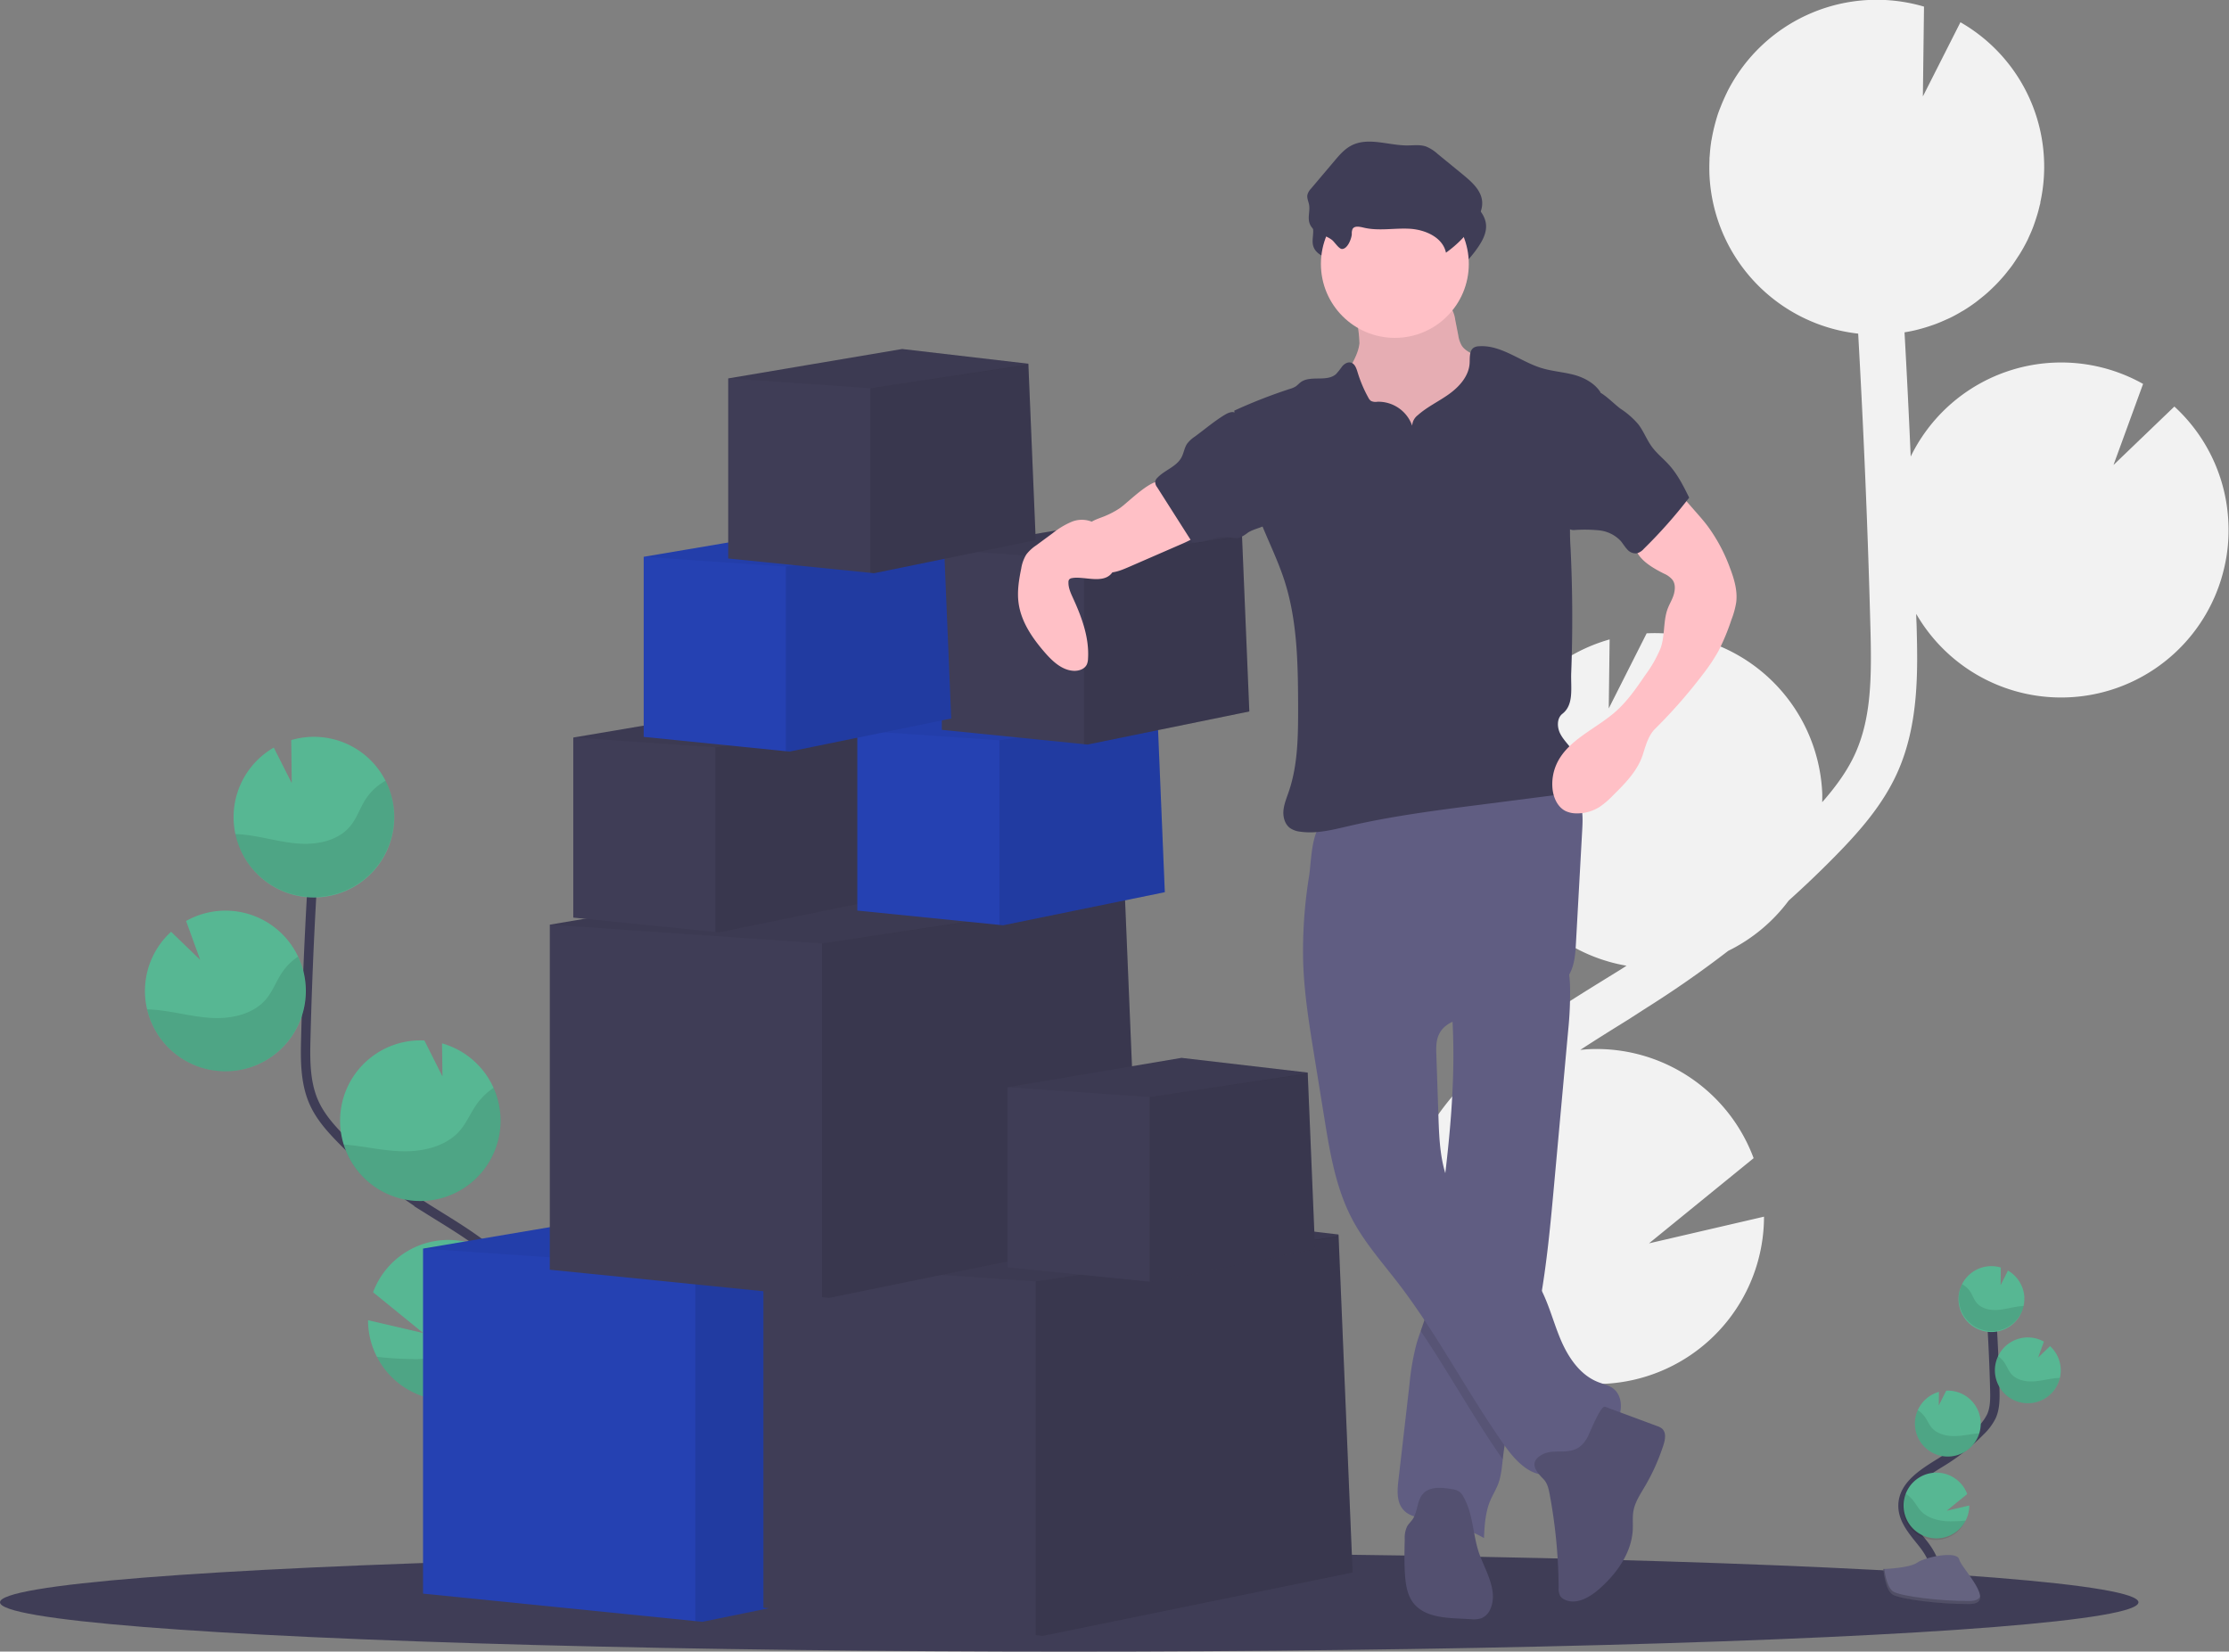<svg id="ab82d996-d758-4a94-9ad9-9e4bd5f70489" data-name="Layer 1" xmlns="http://www.w3.org/2000/svg" width="949.57" height="703.65" viewBox="0 0 949.57 703.65"><rect x="0" y="0" width="949.57" height="703.65" fill="#808080" stroke="none"/><title>deliveries</title><path d="M808.53,515.61,816,511c.71-.45,1.41-.93,2.13-1.38a71.35,71.35,0,0,1-59.18-67,70.61,70.61,0,0,1,6.16-32.5,71.47,71.47,0,0,1,45.81-39.52l-.37,29.4,16.15-32a.64.64,0,0,1,.2,0,71.34,71.34,0,0,1,74.59,67.94c.06,1.36,0,2.7,0,4,5.62-6.41,10.72-13.28,14.1-20.81,6.84-15.25,7-32.52,6.43-53.51-1.08-41.6-2.87-83.51-5.21-125.3a71.3,71.3,0,0,1-63.35-67.49c-.1-2.19-.07-4.34,0-6.48,0-.53,0-1.07.08-1.6.14-2.07.33-4.12.65-6.14,0-.34.12-.66.18-1q.44-2.57,1.05-5.08c.16-.62.31-1.25.48-1.87.5-1.82,1-3.61,1.69-5.38.21-.59.46-1.16.68-1.74.51-1.3,1.06-2.58,1.64-3.85.31-.67.61-1.33.94-2,.08-.17.15-.34.24-.51l0,0a71.29,71.29,0,0,1,83.76-36.18l-.48,38.26,16-31.6a70.9,70.9,0,0,1,34,76.87h.08c-.11.51-.27,1-.39,1.5-.22.94-.46,1.87-.72,2.8-.34,1.19-.72,2.36-1.11,3.53-.3.87-.59,1.76-.92,2.62-.48,1.26-1,2.49-1.58,3.72-.32.72-.61,1.45-1,2.16q-1.37,2.76-3,5.4c-.37.61-.79,1.19-1.18,1.8-.76,1.18-1.53,2.35-2.36,3.49-.51.7-1.06,1.37-1.6,2.06-.78,1-1.58,2-2.41,2.91-.59.67-1.19,1.33-1.81,2-.87.92-1.77,1.81-2.7,2.69-.61.59-1.23,1.18-1.87,1.74-1.05.93-2.15,1.82-3.26,2.69-.56.44-1.1.9-1.68,1.32q-2.53,1.88-5.23,3.53c-.34.2-.7.37-1,.57-1.5.89-3,1.72-4.61,2.5-.67.33-1.37.62-2.06.93-1.29.58-2.59,1.14-3.92,1.65-.77.29-1.56.56-2.35.83-1.31.45-2.64.86-4,1.23-.8.22-1.59.44-2.4.63-1.46.35-2.95.64-4.45.89-.1,0-.19,0-.29.06q1.48,26.44,2.63,52.91a71.3,71.3,0,0,1,99-30.95l-12.61,34.55,25.94-24.91a71.14,71.14,0,0,1,23,49.26,69.82,69.82,0,0,1-1.81,19.65,71.31,71.31,0,0,1-131.17,19.43c0,1.79.13,3.59.18,5.38.47,18.52,1.06,41.56-8.17,62.14-6.25,13.95-16.32,25.28-26.27,35.43-6.47,6.61-13.18,13-20.06,19.19a71.34,71.34,0,0,1-25.76,21.42q-16.95,13.06-35.1,24.46L819,532.48c-6.79,4.21-13.75,8.53-20.58,13,1.2-.12,2.39-.25,3.61-.3a71.37,71.37,0,0,1,70.24,46.43L827.69,627.9l49-11.37a71.37,71.37,0,0,1-102.28,64.25c1.1,1.38,2.21,2.75,3.31,4.12,2.19,2.73,4.37,5.44,6.5,8.13,29,36.73,37.08,71.61,22.71,98.2l-17.46-9.44c14-25.88-7-59-20.83-76.46-2.09-2.64-4.23-5.3-6.39-8-18.53-23-39.53-49.12-39-81.13C724,568,770.89,538.93,808.53,515.61Z" transform="translate(-125.21 -98.18)" fill="#f2f2f2"/><ellipse cx="455.5" cy="682.65" rx="455.5" ry="21" fill="#3f3d56"/><path d="M948.7,773c3-5.51-.4-12.26-4.28-17.18s-8.61-10-8.51-16.29c.14-9,9.69-14.31,17.33-19.08a84.8,84.8,0,0,0,15.55-12.51,22.79,22.79,0,0,0,4.79-6.4c1.57-3.52,1.53-7.52,1.43-11.38q-.5-19.26-1.9-38.48" transform="translate(-125.21 -98.18)" fill="none" stroke="#3f3d56" stroke-miterlimit="10" stroke-width="4"/><path d="M987.62,651a14.06,14.06,0,0,0-7-11.5l-3.14,6.22.09-7.52a14,14,0,0,0-18,14.12,14,14,0,0,0,28-1.32Z" transform="translate(-125.21 -98.18)" fill="#57b793"/><path d="M962.59,746a14,14,0,1,1,.67-11.3l-8.76,7.13,9.64-2.24A14,14,0,0,1,962.59,746Z" transform="translate(-125.21 -98.18)" fill="#57b793"/><path d="M955.66,718.71A14,14,0,0,1,941,705.34a13.8,13.8,0,0,1,1.21-6.39,14.06,14.06,0,0,1,9-7.78l-.07,5.79,3.18-6.3h0a14,14,0,0,1,1.31,28.05Z" transform="translate(-125.21 -98.18)" fill="#57b793"/><path d="M989.73,696a14,14,0,0,1-1.32-28,13.9,13.9,0,0,1,7.52,1.78l-2.48,6.8,5.1-4.9a14,14,0,0,1,4.54,9.69,13.69,13.69,0,0,1-.36,3.86A14,14,0,0,1,989.73,696Z" transform="translate(-125.21 -98.18)" fill="#57b793"/><path d="M985.73,654.7c-3.24.36-6.39,1.37-9.64,1.57s-6.82-.58-8.88-3.11c-1.11-1.36-1.66-3.08-2.6-4.56a10,10,0,0,0-3.53-3.33,14,14,0,1,0,26.24,9.32C986.78,654.61,986.25,654.65,985.73,654.7Z" transform="translate(-125.21 -98.18)" opacity="0.1"/><path d="M989.73,696a14,14,0,0,1-13.35-20,10.4,10.4,0,0,1,2.82,2.83c1,1.51,1.6,3.25,2.78,4.64,2.18,2.57,5.92,3.41,9.31,3.25s6.65-1.11,10-1.42c.46,0,.94-.08,1.41-.09A14,14,0,0,1,989.73,696Z" transform="translate(-125.21 -98.18)" opacity="0.1"/><path d="M955.66,718.71A14,14,0,0,1,941,705.34a13.8,13.8,0,0,1,1.21-6.39,11.52,11.52,0,0,1,3,2.85c1.09,1.54,1.77,3.31,3,4.73,2.37,2.64,6.35,3.57,9.94,3.48s6.82-.93,10.28-1.19A14.06,14.06,0,0,1,955.66,718.71Z" transform="translate(-125.21 -98.18)" opacity="0.1"/><path d="M962.59,746A14,14,0,0,1,937,734.5a14.56,14.56,0,0,1,3.08,2.75c1.33,1.63,2.21,3.47,3.76,5,2.87,2.81,7.5,4,11.62,4.08A60.15,60.15,0,0,0,962.59,746Z" transform="translate(-125.21 -98.18)" opacity="0.1"/><path d="M927.54,766.65s11.07-.34,14.41-2.72,17-5.22,17.87-1.4,16.65,19,4.14,19.06-29.06-2-32.39-4S927.54,766.65,927.54,766.65Z" transform="translate(-125.21 -98.18)" fill="#656380"/><path d="M964.18,780.26c-12.5.1-29.06-2-32.39-4-2.53-1.54-3.55-7.09-3.88-9.65l-.37,0s.7,8.93,4,11,19.88,4.08,32.39,4c3.61,0,4.86-1.32,4.79-3.22C968.25,779.52,966.87,780.24,964.18,780.26Z" transform="translate(-125.21 -98.18)" opacity="0.2"/><path d="M319.62,742.15c-7.26-13.44,1-29.9,10.44-41.88s21-24.44,20.75-39.71c-.36-21.94-23.64-34.89-42.24-46.52a206.29,206.29,0,0,1-37.93-30.49c-4.57-4.67-9-9.65-11.66-15.61-3.84-8.58-3.74-18.33-3.49-27.73q1.2-47,4.64-93.82" transform="translate(-125.21 -98.18)" fill="none" stroke="#3f3d56" stroke-miterlimit="10" stroke-width="4"/><path d="M224.76,444.68a34.21,34.21,0,0,1,17.08-28l7.66,15.15-.23-18.34a34.22,34.22,0,1,1-24.51,31.22Z" transform="translate(-125.21 -98.18)" fill="#57b793"/><path d="M285.78,676.24a34.2,34.2,0,0,0,64.59-14,33.76,33.76,0,0,0-2.23-13.88,34.22,34.22,0,0,0-64,.37l21.37,17.38L282,660.64A33.83,33.83,0,0,0,285.78,676.24Z" transform="translate(-125.21 -98.18)" fill="#57b793"/><path d="M302.67,609.82a34.22,34.22,0,0,0,10.85-67.12l.18,14.09L306,541.46h-.09a34.22,34.22,0,0,0-3.19,68.37Z" transform="translate(-125.21 -98.18)" fill="#57b793"/><path d="M219.61,554.55a34.22,34.22,0,1,0-15.12-64l6,16.57L198.1,495.15A34.06,34.06,0,0,0,187,518.77a33.37,33.37,0,0,0,.87,9.42A34.21,34.21,0,0,0,219.61,554.55Z" transform="translate(-125.21 -98.18)" fill="#57b793"/><path d="M229.36,453.8c7.9.87,15.58,3.32,23.5,3.81s16.63-1.4,21.64-7.56c2.7-3.32,4.05-7.52,6.33-11.14a24.28,24.28,0,0,1,8.62-8.11,34.22,34.22,0,1,1-64,22.71C226.78,453.57,228.08,453.66,229.36,453.8Z" transform="translate(-125.21 -98.18)" opacity="0.1"/><path d="M219.61,554.55a34.24,34.24,0,0,0,32.55-48.8,25.31,25.31,0,0,0-6.88,6.88c-2.44,3.68-3.91,7.93-6.78,11.31-5.33,6.26-14.43,8.31-22.69,7.94s-16.23-2.73-24.45-3.48c-1.14-.1-2.3-.18-3.45-.21A34.21,34.21,0,0,0,219.61,554.55Z" transform="translate(-125.21 -98.18)" opacity="0.1"/><path d="M302.67,609.82a34.21,34.21,0,0,0,32.82-48.17,27.67,27.67,0,0,0-7.23,7c-2.66,3.75-4.32,8.07-7.43,11.53-5.77,6.43-15.47,8.7-24.22,8.49-8.47-.18-16.63-2.26-25.05-2.91A34.24,34.24,0,0,0,302.67,609.82Z" transform="translate(-125.21 -98.18)" opacity="0.1"/><path d="M285.78,676.24a34.2,34.2,0,0,0,64.59-14,33.76,33.76,0,0,0-2.23-13.88,34.26,34.26,0,0,0-7.5,6.69c-3.25,4-5.4,8.46-9.16,12.16-7,6.86-18.29,9.7-28.34,10A146.77,146.77,0,0,1,285.78,676.24Z" transform="translate(-125.21 -98.18)" opacity="0.1"/><polygon points="431.22 663.95 299.22 690.95 296.22 690.65 180.22 678.95 180.22 531.95 322.22 507.95 425.22 519.95 425.25 520.6 425.26 520.92 431.22 663.95" fill="#2541b2"/><polygon points="431.22 663.95 299.22 690.95 296.22 690.65 296.22 539.95 425.25 520.6 431.22 663.95" opacity="0.1"/><polygon points="425.26 520.92 425.22 520.95 296.22 539.95 180.22 531.95 322.22 507.95 425.22 519.95 425.25 520.6 425.26 520.92" opacity="0.05"/><polygon points="576.22 669.95 444.22 696.95 441.22 696.65 325.22 684.95 325.22 537.95 467.22 513.95 570.22 525.95 570.25 526.6 570.26 526.92 576.22 669.95" fill="#3f3d56"/><polygon points="576.22 669.95 444.22 696.95 441.22 696.65 441.22 545.95 570.25 526.6 576.22 669.95" opacity="0.1"/><polygon points="570.26 526.92 570.22 526.95 441.22 545.95 325.22 537.95 467.22 513.95 570.22 525.95 570.25 526.6 570.26 526.92" opacity="0.05"/><polygon points="485.22 525.95 353.22 552.95 350.22 552.65 234.22 540.95 234.22 393.95 376.22 369.95 479.22 381.95 479.25 382.6 479.26 382.92 485.22 525.95" fill="#3f3d56"/><polygon points="485.22 525.95 353.22 552.95 350.22 552.65 350.22 401.95 479.25 382.6 485.22 525.95" opacity="0.1"/><polygon points="479.26 382.92 479.22 382.95 350.22 401.95 234.22 393.95 376.22 369.95 479.22 381.95 479.25 382.6 479.26 382.92" opacity="0.05"/><polygon points="560.22 532.11 491.33 546.21 489.76 546.05 429.22 539.94 429.22 463.22 503.33 450.69 557.09 456.96 557.11 457.3 557.11 457.46 560.22 532.11" fill="#3f3d56"/><polygon points="560.22 532.11 491.33 546.21 489.76 546.05 489.76 467.4 557.11 457.3 560.22 532.11" opacity="0.1"/><polygon points="557.11 457.46 557.09 457.48 489.76 467.4 429.22 463.22 503.33 450.69 557.09 456.96 557.11 457.3 557.11 457.46" opacity="0.05"/><polygon points="375.22 383.11 306.33 397.2 304.76 397.05 244.22 390.94 244.22 314.22 318.33 301.69 372.09 307.96 372.11 308.3 372.11 308.46 375.22 383.11" fill="#3f3d56"/><polygon points="375.22 383.11 306.33 397.2 304.76 397.05 304.76 318.4 372.11 308.3 375.22 383.11" opacity="0.1"/><polygon points="372.11 308.46 372.09 308.48 304.76 318.4 244.22 314.22 318.33 301.69 372.09 307.96 372.11 308.3 372.11 308.46" opacity="0.05"/><polygon points="496.22 380.11 427.33 394.2 425.76 394.05 365.22 387.94 365.22 311.22 439.33 298.69 493.09 304.96 493.11 305.3 493.11 305.46 496.22 380.11" fill="#2541b2"/><polygon points="496.22 380.11 427.33 394.2 425.76 394.05 425.76 315.4 493.11 305.3 496.22 380.11" opacity="0.1"/><polygon points="493.11 305.46 493.09 305.48 425.76 315.4 365.22 311.22 439.33 298.69 493.09 304.96 493.11 305.3 493.11 305.46" opacity="0.05"/><polygon points="532.22 303.11 463.33 317.2 461.76 317.05 401.22 310.94 401.22 234.22 475.33 221.69 529.09 227.96 529.11 228.3 529.11 228.46 532.22 303.11" fill="#3f3d56"/><polygon points="532.22 303.11 463.33 317.2 461.76 317.05 461.76 238.4 529.11 228.3 532.22 303.11" opacity="0.1"/><polygon points="529.11 228.46 529.09 228.48 461.76 238.4 401.22 234.22 475.33 221.69 529.09 227.96 529.11 228.3 529.11 228.46" opacity="0.05"/><path d="M704.35,244.45c-.73,6.5-5.69,11.74-7.53,18-2.76,9.45,2,19.6,8.56,27A59.77,59.77,0,0,0,747,309.19a17.91,17.91,0,0,0,6.88-.75,14.94,14.94,0,0,0,5.23-3.58c4.92-4.95,7.57-11.8,8.62-18.71s.65-13.94.24-20.91a11.83,11.83,0,0,0-.78-4.22,10.72,10.72,0,0,0-2.71-3.33,63,63,0,0,0-11.65-8.47c-1.8-1-3.73-2-4.88-3.73a12.21,12.21,0,0,1-1.51-4.47l-1.29-6.56a12.86,12.86,0,0,0-1.89-5.32c-2.27-3.06-6.62-3.48-10.43-3.63l-14-.55c-4.35-.17-10.07-1.42-14.32-.56-4,.79-2.65,4.45-1.93,7.77A56.18,56.18,0,0,1,704.35,244.45Z" transform="translate(-125.21 -98.18)" fill="#ffc0c6"/><path d="M704.35,244.45c-.73,6.5-5.69,11.74-7.53,18-2.76,9.45,2,19.6,8.56,27A59.77,59.77,0,0,0,747,309.19a17.91,17.91,0,0,0,6.88-.75,14.94,14.94,0,0,0,5.23-3.58c4.92-4.95,7.57-11.8,8.62-18.71s.65-13.94.24-20.91a11.83,11.83,0,0,0-.78-4.22,10.72,10.72,0,0,0-2.71-3.33,63,63,0,0,0-11.65-8.47c-1.8-1-3.73-2-4.88-3.73a12.21,12.21,0,0,1-1.51-4.47l-1.29-6.56a12.86,12.86,0,0,0-1.89-5.32c-2.27-3.06-6.62-3.48-10.43-3.63l-14-.55c-4.35-.17-10.07-1.42-14.32-.56-4,.79-2.65,4.45-1.93,7.77A56.18,56.18,0,0,1,704.35,244.45Z" transform="translate(-125.21 -98.18)" opacity="0.1"/><path d="M793.26,537.21l-5.94,65.12c-1.55,17.08-3.13,34.23-6.17,51.09-1,5.81-2.28,11.59-3.74,17.32-4.06,15.91-9.95,31.46-11.85,47.77-.06.47-.11,1-.16,1.43-.39,3.6-.73,7.24-2,10.6-1,2.49-2.41,4.76-3.44,7.22-2,4.92-2.32,10.36-2.57,15.69a67.64,67.64,0,0,0-23.29-8c-4-.59-8.35-1-11-4-3-3.26-2.65-8.25-2.15-12.63q2.36-20.4,4.7-40.78a106.28,106.28,0,0,1,3-17.32c.54-1.89,1.19-3.75,1.85-5.61.91-2.56,1.83-5.12,2.52-7.75A93.33,93.33,0,0,0,735,644.53c1.61-13.68,3.55-27.33,5.25-41l.09-.72c2.55-20.72,4.49-41.54,3.93-62.41-.08-3.09-.21-6.18-.41-9.28-.28-4.49-.69-6.87,3-9.68,4.11-3.1,9.52-5.27,14.22-7.3,2.53-1.1,30.39-11,31-8.82a54.29,54.29,0,0,1,2,14.22A158.22,158.22,0,0,1,793.26,537.21Z" transform="translate(-125.21 -98.18)" fill="#605d82"/><path d="M781.15,653.42c-1,5.81-2.28,11.59-3.74,17.32-4.06,15.91-9.95,31.46-11.85,47.77-.06.47-.11,1-.16,1.43-12.42-17.74-22.88-36.82-35-54.75.91-2.56,1.83-5.12,2.52-7.75A93.33,93.33,0,0,0,735,644.53c1.61-13.68,3.55-27.33,5.25-41l.09-.72a42.47,42.47,0,0,0,3,8.41c8.14,16.54,27.48,24.9,36.94,40.73Q780.75,652.69,781.15,653.42Z" transform="translate(-125.21 -98.18)" opacity="0.1"/><path d="M680.37,508c.41,13.26,2.53,26.41,4.65,39.51l4.37,27c2.39,14.8,4.89,29.89,11.89,43.14,5.24,9.92,12.78,18.38,19.61,27.27,16.78,21.86,29.39,46.63,45.3,69.13,4.63,6.54,11.24,13.62,19.13,12.25,5.18-.89,8.94-5.21,13-8.53,4.8-3.92,10.58-6.79,14.36-11.71s4.52-13.08-.6-16.58c-1.75-1.19-3.88-1.64-5.86-2.4-7.93-3-13.07-10.76-16.33-18.6s-5.25-16.25-9.6-23.54c-9.46-15.83-28.81-24.19-36.95-40.74-4.56-9.26-5-20-5.34-30.27l-.89-26.31c-.1-2.88-.17-5.87,1-8.5,3.11-7,12.51-7.66,20.13-8.55a68.75,68.75,0,0,0,24.67-7.78c4.39-2.37,8.67-5.39,11-9.79,2.14-4,2.43-8.71,2.68-13.25l2.64-47.69c.23-4.1.43-8.35-1-12.19-3.63-9.66-15.83-12.82-26.14-12.36-19.18.86-36.88,9.11-55,14.69-4.49,1.38-9,2.62-13.63,3.55-4,.81-9,.48-12.84,1.78-6.88,2.32-6.71,17.38-7.68,23.62A198.29,198.29,0,0,0,680.37,508Z" transform="translate(-125.21 -98.18)" fill="#605d82"/><path d="M782.72,728.32c1.69,1.71,2.24,4.21,2.68,6.57a224.15,224.15,0,0,1,3.8,39.71,6.58,6.58,0,0,0,.71,3.6,4.59,4.59,0,0,0,1.87,1.5c4.89,2.33,10.56-.92,14.64-4.49,7.55-6.61,13.94-15.49,14.37-25.52.11-2.58-.18-5.19.27-7.74.66-3.78,2.87-7.07,4.81-10.37a88.05,88.05,0,0,0,8-17.82c.74-2.34,1.24-5.28-.6-6.91a6.43,6.43,0,0,0-2.17-1.13L809,697.52c-1.92-.71-6.68,11.52-7.43,12.86-1.85,3.27-3.69,5.12-7.4,5.88s-8.29-.34-11.83,1.55C776.34,721,779.33,724.91,782.72,728.32Z" transform="translate(-125.21 -98.18)" fill="#535070"/><path d="M748.64,735.87a6.73,6.73,0,0,0-1.68-2.13,7.53,7.53,0,0,0-3.39-1.15c-4.2-.72-9.18-1.19-12.09,1.94-2.72,2.93-2.25,7.7-4.52,11-.72,1-1.7,1.9-2.32,3a11.26,11.26,0,0,0-1,5.38c-.12,5.09-.24,10.2.12,15.28.29,4.26,1,8.73,3.67,12.07,4.28,5.36,12,6.13,18.84,6.47l5.55.29a11,11,0,0,0,4.54-.42,7.45,7.45,0,0,0,3.92-4.31c2.89-7.18-1.68-14.91-4.5-22.11C752.53,752.89,753.11,743.7,748.64,735.87Z" transform="translate(-125.21 -98.18)" fill="#535070"/><path d="M702.75,207.8a4.53,4.53,0,0,1,.31-2.14c.81-1.43,2.93-1,4.53-.64,6.43,1.62,13.21.15,19.84.53s14.09,3.69,15.42,10.19a48.21,48.21,0,0,0,12.23-12.56c1.84-2.75,3.44-5.9,3.19-9.2-.36-4.76-4.35-8.32-8-11.34l-11-9a16.71,16.71,0,0,0-4.94-3.14c-2.54-.87-5.32-.45-8-.45-8,0-16.58-3.65-23.71,0-3,1.53-5.23,4.16-7.39,6.72l-9.83,11.64a6.21,6.21,0,0,0-1.58,2.67c-.28,1.42.45,2.82.71,4.25.46,2.6-.66,5.38.2,7.88,1.43,4.14,6.47,4.73,9.55,7.11,1.14.88,2.94,3.89,4.31,3.85C701,214.12,702.68,209.72,702.75,207.8Z" transform="translate(-125.21 -98.18)" fill="#3f3d56"/><circle cx="594.22" cy="112.45" r="31.5" fill="#ffc0c6"/><path d="M726.81,279.56A15.26,15.26,0,0,0,712,269.34a4.45,4.45,0,0,1-2.74-.35,3.79,3.79,0,0,1-1.13-1.4,55.73,55.73,0,0,1-4.59-10.86c-.5-1.67-1.19-3.64-2.88-4.07-1.36-.35-2.75.53-3.66,1.6a35,35,0,0,1-2.62,3.29c-4,3.54-11,.31-15.19,3.56-.69.53-1.26,1.21-2,1.7a9.1,9.1,0,0,1-2.31,1A221.38,221.38,0,0,0,651,273.14c2.8,16.84,5.66,34,12.22,49.75,3.12,7.5,6.65,14.85,9.15,22.58,5.54,17.13,5.78,35.46,5.85,53.47,0,12.32,0,24.9-4,36.56-.9,2.64-2,5.26-2.25,8s.57,5.84,2.82,7.48a9.51,9.51,0,0,0,4.35,1.53c6.91,1,13.87-.82,20.67-2.4,18.23-4.22,36.83-6.64,55.38-9l31.1-4a18.19,18.19,0,0,0,6.44-1.67c5.69-3.11,6.23-11.67,2.69-17.11-1.69-2.61-4.08-4.75-5.51-7.51s-1.54-6.64.91-8.55c5-3.9,3.5-11.13,3.74-17.45q1-26.52-.27-53a103.72,103.72,0,0,1-.18-11c.35-6.22,1.89-12.31,3.43-18.36l9.45-37.2c-2.47-3.9-7.2-6.38-11.67-7.5s-9.14-1.45-13.55-2.82c-9-2.8-17.08-9.9-26.51-9.24a4.85,4.85,0,0,0-2.06.5c-2.12,1.21-1.79,4.27-1.92,6.71-.3,5.41-4.28,9.92-8.66,13.09s-9.4,5.47-13.43,9.08A6,6,0,0,0,726.81,279.56Z" transform="translate(-125.21 -98.18)" fill="#3f3d56"/><path d="M602,314.85a37,37,0,0,1-6.62,3.41c-2.2.87-4.55,1.56-6.35,3.08a10.05,10.05,0,0,0-2.21,2.73A12.13,12.13,0,0,0,598,342.14c2.89-.15,5.62-1.32,8.27-2.47L628.49,330c3.76-1.63,7.82-3.53,9.6-7.23a1.74,1.74,0,0,0,.22-1.15,1.89,1.89,0,0,0-.92-1,49.77,49.77,0,0,1-12.93-12.2c-.91-1.24-2-4.16-3.32-4.91C616.44,300.9,605.77,312.41,602,314.85Z" transform="translate(-125.21 -98.18)" fill="#ffc0c6"/><path d="M839.52,307l8.19,9.36c1.76,2,3.52,4,5.12,6.16a71.67,71.67,0,0,1,9.38,17.67c1.78,4.67,3.26,9.65,2.64,14.61a36,36,0,0,1-2.05,7.43,91.86,91.86,0,0,1-5.57,13.4A76.26,76.26,0,0,1,851,385a219.1,219.1,0,0,1-20.77,23.75c-2.8,2.77-4,7.26-5.19,11-2.25,6.91-7.6,12.3-12.77,17.4a35.19,35.19,0,0,1-5.49,4.72,17.8,17.8,0,0,1-10,2.84,11,11,0,0,1-4.49-.93c-3.54-1.68-5.34-5.77-5.71-9.67a20.7,20.7,0,0,1,1.72-10.36c4.7-10.41,16.77-14.92,25.3-22.52,5-4.45,8.83-10.05,12.61-15.58a54.05,54.05,0,0,0,6.37-11.17c1.9-5.09,1.16-11.11,2.83-16.27.7-2.19,2-4.16,2.71-6.33s.95-4.74-.38-6.61a9.55,9.55,0,0,0-3.71-2.72c-5.45-2.76-11.55-6.32-12.59-12.35a13.22,13.22,0,0,1,2.44-9.43,39,39,0,0,1,6.87-7.2C833.12,311.43,837.13,309.06,839.52,307Z" transform="translate(-125.21 -98.18)" fill="#ffc0c6"/><path d="M596.74,327.91c-1.44-2.92-3.25-5.9-6.17-7.35a11.36,11.36,0,0,0-9,0,34.12,34.12,0,0,0-7.88,4.76l-7.06,5.21a17.37,17.37,0,0,0-4.19,3.87,16.11,16.11,0,0,0-2.18,6c-1,4.87-1.81,9.88-1.11,14.81,1.12,8,5.92,14.92,11.2,21,3.3,3.78,7.38,7.6,12.4,7.77,2.17.07,4.58-.79,5.48-2.76a6.83,6.83,0,0,0,.49-2.46c.54-8.88-2.64-17.55-6.34-25.64-1-2.2-2.08-4.48-2-6.89a1.86,1.86,0,0,1,.3-1.16,1.94,1.94,0,0,1,1.2-.59c5.07-1,13.81,2.94,17.36-2.69C601.54,338.07,598.38,331.22,596.74,327.91Z" transform="translate(-125.21 -98.18)" fill="#ffc0c6"/><path d="M701.09,197.89a4.66,4.66,0,0,1,.32-2.14c.81-1.44,2.93-1,4.53-.64,6.43,1.62,13.21.15,19.84.53s14.08,3.69,15.42,10.19a48.53,48.53,0,0,0,12.23-12.56c1.84-2.76,3.44-5.91,3.19-9.21-.36-4.76-4.36-8.32-8-11.33l-11-9a16.66,16.66,0,0,0-4.93-3.14c-2.55-.87-5.32-.45-8-.45-8,0-16.58-3.65-23.71,0-3,1.53-5.23,4.16-7.39,6.72l-9.84,11.64a6.23,6.23,0,0,0-1.57,2.67c-.28,1.42.45,2.82.71,4.25.46,2.6-.66,5.38.2,7.87,1.43,4.15,6.47,4.74,9.55,7.12,1.14.88,2.94,3.89,4.31,3.85C699.32,204.21,701,199.81,701.09,197.89Z" transform="translate(-125.21 -98.18)" fill="#3f3d56"/><path d="M634.19,284.21a13.06,13.06,0,0,0-3.3,3.07c-1.15,1.75-1.39,4-2.38,5.8-2.12,3.94-7.09,5.35-10.18,8.58a3.19,3.19,0,0,0-1,1.68,3.71,3.71,0,0,0,.83,2.42l14.94,23.48c5,.44,9.74-2.68,14.72-2.26,1.85.15,3.76.79,5.54.24a16.1,16.1,0,0,0,3.55-2.17c3-1.88,6.92-2.1,9.41-4.57s2.7-6.1,2.67-9.47a37.37,37.37,0,0,0-.89-8.7c-2.2-9-9.09-15.94-13.41-23.92-2.11-3.89-3.25-6.16-7.7-3.49S638.4,281.13,634.19,284.21Z" transform="translate(-125.21 -98.18)" fill="#3f3d56"/><path d="M815.6,272.34a35.07,35.07,0,0,1,7.52,6.58c2.27,2.93,3.56,6.53,5.75,9.53s5,5.16,7.4,7.84c3.65,4.06,6.12,9,8.54,13.91A208.6,208.6,0,0,1,825.49,332a6.19,6.19,0,0,1-2.94,1.92,4.71,4.71,0,0,1-4.14-1.69c-1.08-1.12-1.84-2.52-2.87-3.69a14.75,14.75,0,0,0-9.13-4.41,62.72,62.72,0,0,0-10.35-.15,4,4,0,0,1-2.21-.37,3.65,3.65,0,0,1-1.2-1.38c-4-6.88-2.75-15.52-1.32-23.38l3.27-18a40.44,40.44,0,0,1,2.73-10c1.24-2.65,4-7.15,7.42-6.35S812.71,270.26,815.6,272.34Z" transform="translate(-125.21 -98.18)" fill="#3f3d56"/><polygon points="405.22 306.11 336.33 320.2 334.76 320.05 274.22 313.94 274.22 237.22 348.33 224.69 402.09 230.96 402.11 231.3 402.11 231.46 405.22 306.11" fill="#2541b2"/><polygon points="405.22 306.11 336.33 320.2 334.76 320.05 334.76 241.4 402.11 231.3 405.22 306.11" opacity="0.1"/><polygon points="402.11 231.46 402.09 231.48 334.76 241.4 274.22 237.22 348.33 224.69 402.09 230.96 402.11 231.3 402.11 231.46" opacity="0.05"/><polygon points="441.22 230.11 372.33 244.21 370.76 244.05 310.22 237.94 310.22 161.22 384.33 148.69 438.09 154.96 438.11 155.3 438.11 155.46 441.22 230.11" fill="#3f3d56"/><polygon points="441.22 230.11 372.33 244.21 370.76 244.05 370.76 165.4 438.11 155.3 441.22 230.11" opacity="0.1"/><polygon points="438.11 155.46 438.09 155.48 370.76 165.4 310.22 161.22 384.33 148.69 438.09 154.96 438.11 155.3 438.11 155.46" opacity="0.05"/></svg>